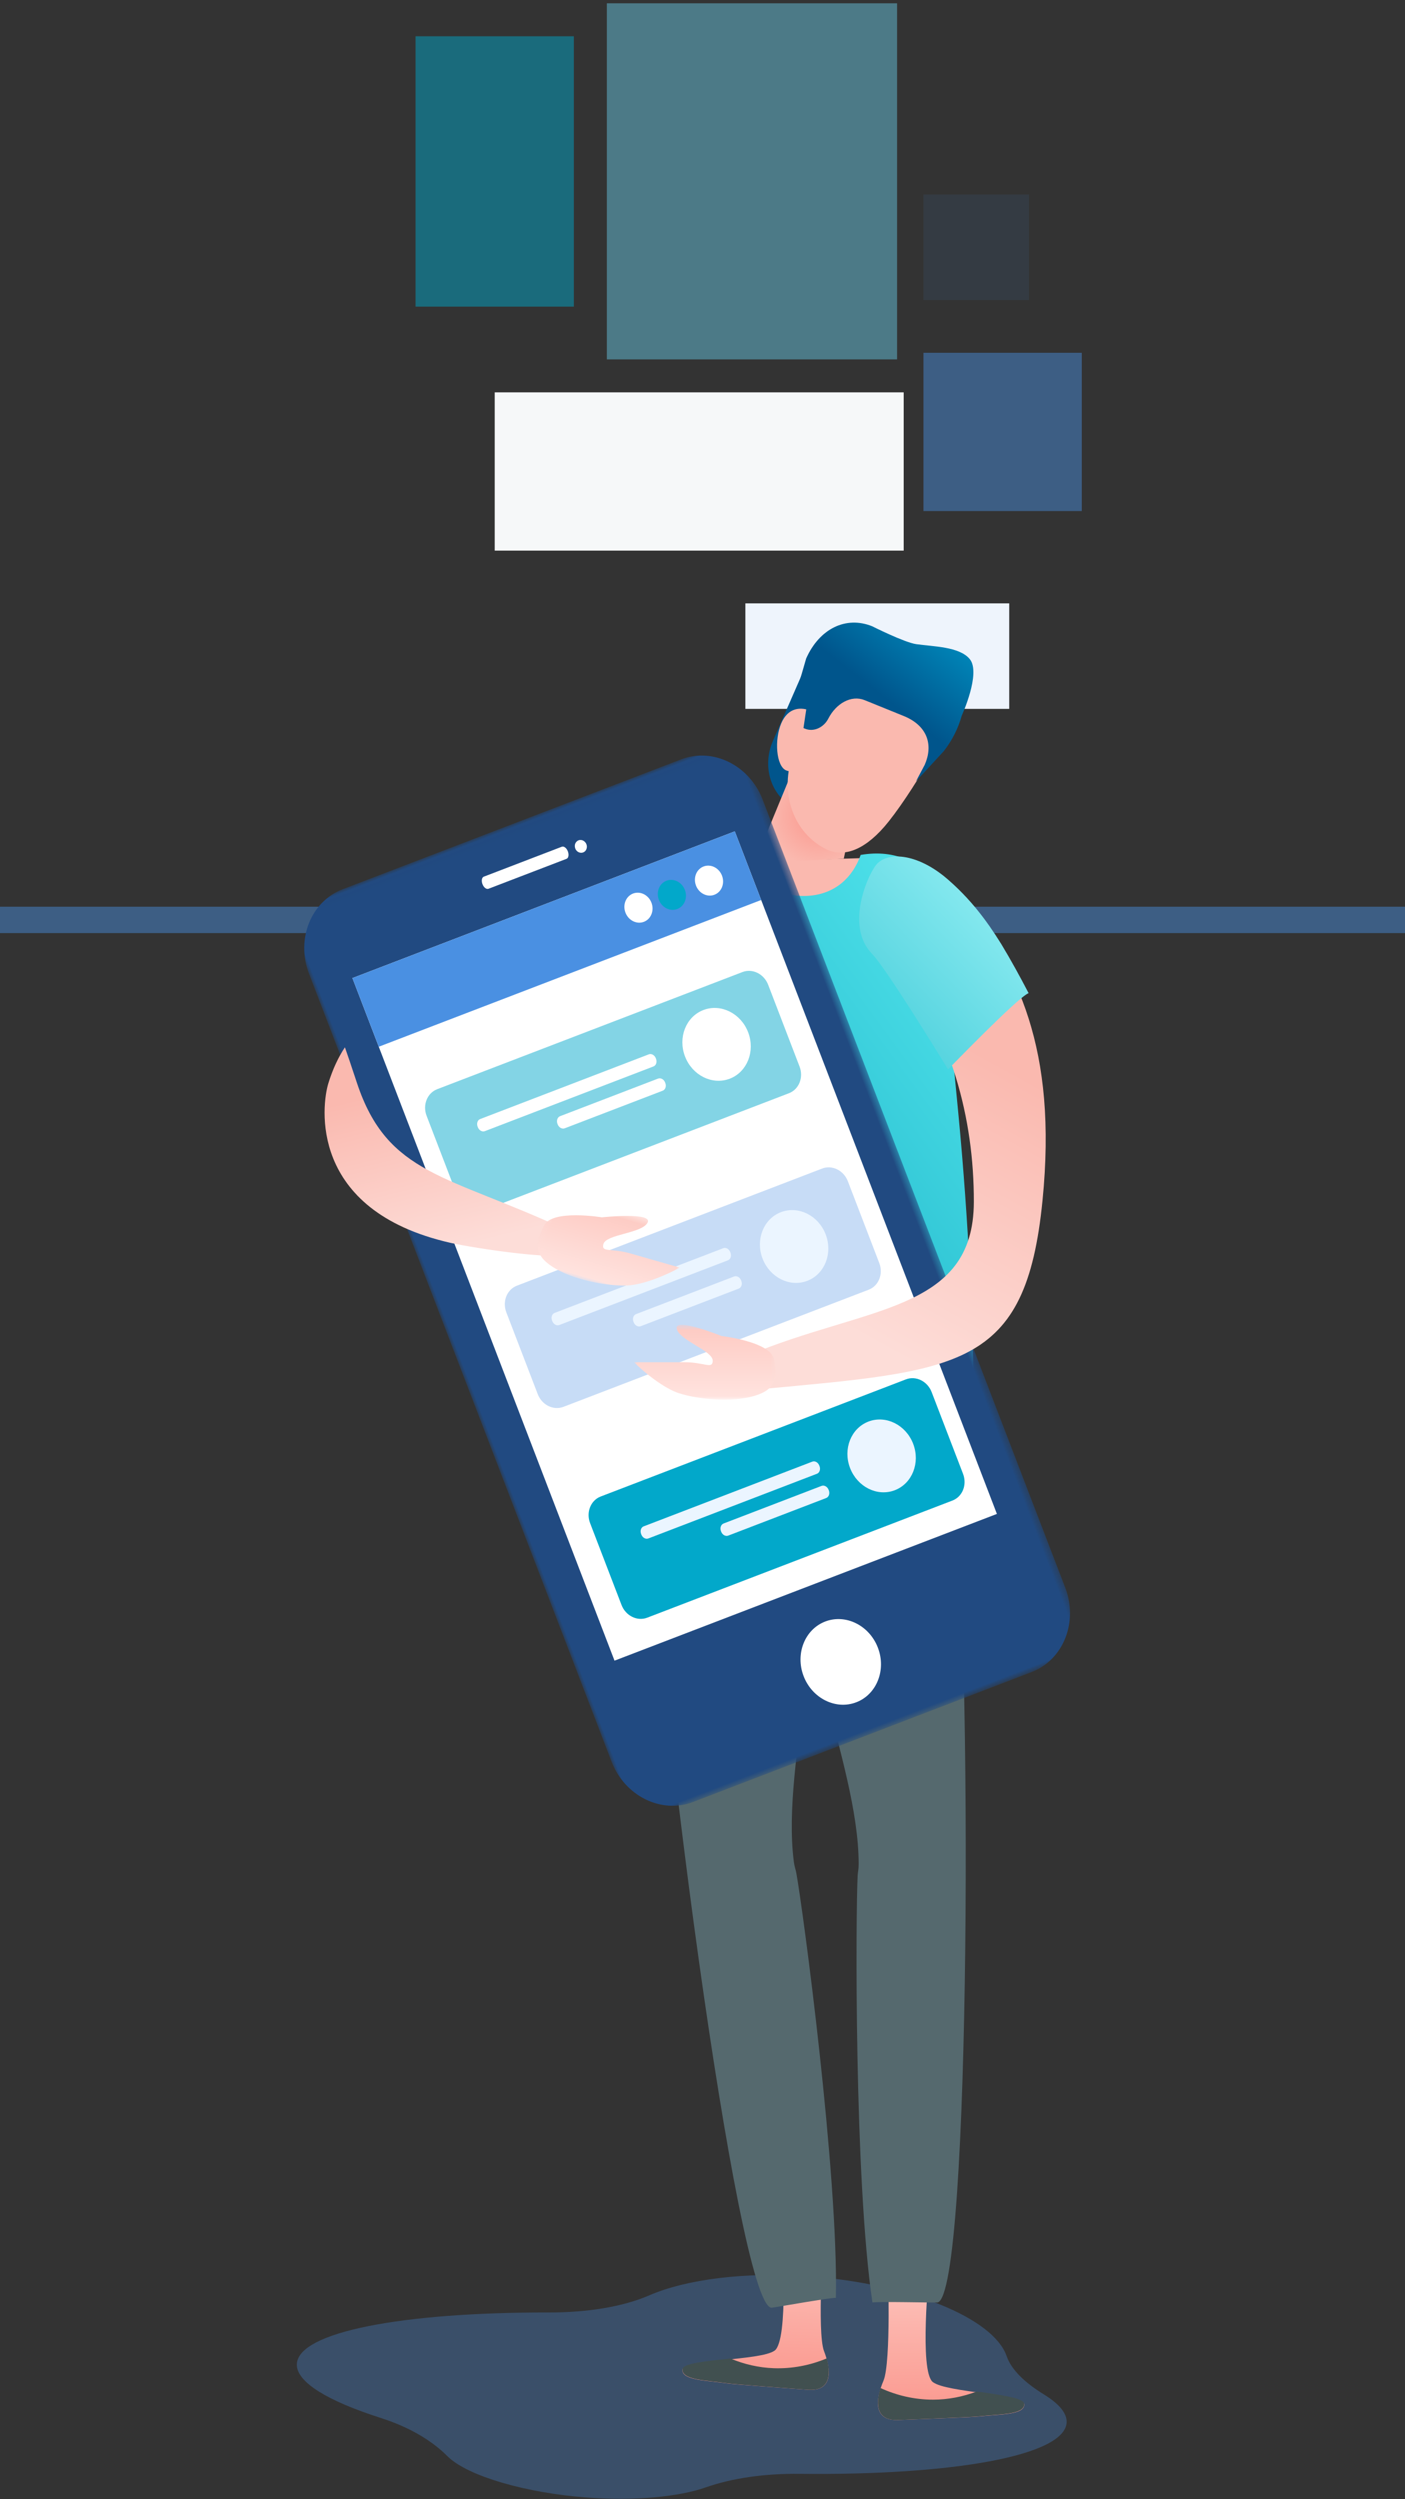 <svg width="213px" height="379px" viewBox="0 0 213 379" version="1.1" xmlns="http://www.w3.org/2000/svg" xmlns:xlink="http://www.w3.org/1999/xlink">
    <rect x="0" y="0" width="213" height="379" fill="#333333" stroke="none"/>
    <!-- Generator: Sketch 52.2 (67145) - http://www.bohemiancoding.com/sketch -->
    <title>Group 34</title>
    <desc>Created with Sketch.</desc>
    <defs>
        <linearGradient x1="50%" y1="0%" x2="50%" y2="100%" id="linearGradient-1">
            <stop stop-color="#FDC7C0" offset="0%"/>
            <stop stop-color="#FA968C" offset="100%"/>
        </linearGradient>
        <linearGradient x1="247.036%" y1="71.64%" x2="118.8%" y2="36.83%" id="linearGradient-2">
            <stop stop-color="#8EA2A7" offset="0%"/>
            <stop stop-color="#55696E" offset="100%"/>
        </linearGradient>
        <linearGradient x1="81.677%" y1="2.157%" x2="15.273%" y2="87.551%" id="linearGradient-3">
            <stop stop-color="#4CDFE8" offset="0%"/>
            <stop stop-color="#32C7D6" offset="46.161%"/>
            <stop stop-color="#25BBCC" offset="100%"/>
        </linearGradient>
        <radialGradient cx="37.046%" cy="50%" fx="37.046%" fy="50%" r="56.765%" gradientTransform="translate(0.37,0.5),scale(0.832,1),rotate(61.743),translate(-0.37,-0.5)" id="radialGradient-4">
            <stop stop-color="#FA968C" offset="0%"/>
            <stop stop-color="#FAB9AF" offset="100%"/>
        </radialGradient>
        <linearGradient x1="39.049%" y1="-13.169%" x2="50%" y2="54.699%" id="linearGradient-5">
            <stop stop-color="#008EC0" offset="0%"/>
            <stop stop-color="#00558C" offset="100%"/>
        </linearGradient>
        <polygon id="path-6" points="0.361 0.016 74.032 0.016 74.032 148.277 0.361 148.277"/>
        <polygon id="path-8" points="0 148.277 77.166 148.277 77.166 0 0 0"/>
        <linearGradient x1="21.922%" y1="58.608%" x2="80.216%" y2="50%" id="linearGradient-10">
            <stop stop-color="#FDDDD8" offset="0%"/>
            <stop stop-color="#FAB9AF" offset="100%"/>
        </linearGradient>
        <polygon id="path-11" points="0 0 21.774 0 21.774 11.599 0 11.599"/>
        <linearGradient x1="50%" y1="0%" x2="50%" y2="100%" id="linearGradient-13">
            <stop stop-color="#FFE5E1" offset="0%"/>
            <stop stop-color="#FDC7BF" offset="100%"/>
        </linearGradient>
        <linearGradient x1="78.041%" y1="87.908%" x2="0%" y2="50%" id="linearGradient-14">
            <stop stop-color="#88EAF0" offset="0%"/>
            <stop stop-color="#50D1DD" offset="100%"/>
        </linearGradient>
        <polygon id="path-15" points="0 0 21.444 0 21.444 11.343 0 11.343"/>
    </defs>
    <g id="Desktop_illustration" stroke="none" stroke-width="1" fill="none" fill-rule="evenodd">
        <g id="Group-34" transform="translate(-6, 0)">
            <g id="Group-23" transform="translate(6, 0)">
                <polygon id="Fill-1" fill-opacity="0.456" fill="#69CFEB" points="92 54.5 136 54.5 136 0.5 92 0.5"/>
                <polygon id="Fill-2" fill-opacity="0.464" fill="#4A90E2" points="140 77.5 164 77.5 164 53.5 140 53.5"/>
                <polygon id="Fill-3" fill-opacity="0.093" fill="#4A90E2" points="140 45.5 156 45.5 156 29.5 140 29.5"/>
                <polygon id="Fill-4" fill="#EEF4FC" points="113 107.5 153 107.5 153 91.5 113 91.5"/>
                <polygon id="Fill-5" fill-opacity="0.486" fill="#02A8CA" points="63 46.5 87 46.5 87 5.5 63 5.5"/>
                <polygon id="Fill-6" fill="#F6F8F9" points="75 83.5 137 83.5 137 59.5 75 59.5"/>
                <polygon id="Fill-7" fill-opacity="0.464" fill="#4A90E2" points="0 141.5 213 141.5 213 137.5 0 137.5"/>
            </g>
            <path d="M94.796,378.729 C85.965,378.062 76.907,375.568 73.798,372.447 C71.522,370.165 68.161,368.099 63.726,366.679 C55.679,364.105 50.903,361.24 51.002,358.518 C51.18,353.624 67.059,350.639 89.218,350.683 C94.978,350.694 100.412,349.83 104.414,348.093 C110.037,345.653 118.976,344.471 128.983,345.226 C143.732,346.34 156.611,351.485 158.615,357.318 C159.326,359.385 161.407,361.358 164.229,363.094 C166.523,364.505 167.755,365.937 167.705,367.331 C167.521,372.39 150.56,375.409 127.23,375.152 C121.959,375.094 117.007,375.798 113.021,377.198 C108.895,378.648 102.251,379.292 94.796,378.729 Z" id="Fill-1-Copy" fill-opacity="0.31" fill="#4A90E2"/>
            <g id="Group" transform="translate(0, 86)">
                <path d="M159.772,257.504 C159.772,257.504 159.255,272.233 160.446,275.04 C161.634,277.847 162.079,281.162 158.137,280.994 C154.428,280.836 147.233,280.591 145.953,280.453 C142.752,280.11 139.052,280.227 139.099,278.619 C139.147,277.014 150.85,276.858 152.956,275.239 C155.063,273.621 153.51,258.288 153.51,258.288 L159.772,257.504 Z" id="Fill-38" fill="url(#linearGradient-1)" transform="translate(150.19, 269.252) scale(-1, 1) translate(-150.19, -269.252) "/>
                <g id="Group-2" transform="translate(120.873, 264.391) rotate(2) translate(-120.873, -264.391) translate(109.782, 252.643)">
                    <path d="M20.674,0 C20.674,0 20.157,14.729 21.347,17.536 C22.535,20.343 22.981,23.658 19.039,23.49 C15.329,23.331 8.135,23.087 6.855,22.949 C3.654,22.606 -0.047,22.723 0,21.115 C0.048,19.51 11.751,19.353 13.858,17.735 C15.964,16.117 14.411,0.784 14.411,0.784 L20.674,0 Z" id="Fill-38-Copy" fill="url(#linearGradient-1)"/>
                    <path d="M7.202,19.164 C9.296,19.951 11.522,20.402 13.831,20.402 C16.643,20.402 19.34,19.765 21.803,18.635 C22.572,21.161 22.415,23.639 19.042,23.489 C15.331,23.326 8.136,23.075 6.854,22.933 C3.654,22.58 -0.047,22.701 0,21.047 C0.028,20.132 3.634,19.673 7.202,19.164" id="Fill-40-Copy" fill="#415050"/>
                </g>
                <path d="M146.301,276.668 C148.395,277.455 150.621,277.906 152.93,277.906 C155.742,277.906 158.438,277.27 160.902,276.139 C161.67,278.666 161.513,281.143 158.14,280.994 C154.43,280.831 147.235,280.579 145.953,280.437 C142.753,280.084 139.052,280.205 139.099,278.551 C139.127,277.636 142.733,277.178 146.301,276.668" id="Fill-40" fill="#415050" transform="translate(150.19, 278.569) scale(-1, 1) translate(-150.19, -278.569) "/>
                <path d="M122.82,263.009 C125.823,244.436 126.072,203.795 125.846,198.35 C125.821,197.763 125.702,197.454 125.712,196.623 C125.809,188.565 128.941,179.044 130.812,171.382 C135.06,153.967 137.881,140.877 138.28,135.728 C139.077,125.511 133.148,122.599 125.192,122.183 C117.235,121.768 114.916,114.248 111.961,138.256 C108.932,162.839 107.757,262.146 112.943,263.139 C113.743,263.167 121.965,262.847 122.82,263.009 Z" id="Fill-42" fill="url(#linearGradient-2)" transform="translate(123.861, 191.944) rotate(-8) translate(-123.861, -191.944) "/>
                <path d="M138.264,263.171 C135.489,244.602 135.73,203.89 136.021,198.432 C136.053,197.843 136.175,197.532 136.175,196.699 C136.175,188.628 133.163,179.131 131.388,171.479 C127.357,154.088 124.698,141.011 124.362,135.858 C123.689,125.632 129.643,122.636 137.591,122.115 C145.539,121.594 147.945,114.029 150.606,138.044 C153.333,162.632 153.312,262.107 148.123,263.171 C147.323,263.209 139.119,262.997 138.264,263.171 Z" id="Fill-42-Copy" fill="url(#linearGradient-2)"/>
                <path d="M135.715,76.655 C139.854,77.491 143.73,74.093 143.76,69.609 C143.808,62.197 143.926,55.452 144.023,50.946 C144.091,47.76 140.893,44.843 137.896,44.719 L121.134,44.064 C118.347,43.949 115.466,46.313 115.093,49.254 C114.581,53.291 114.312,59.406 113.806,66.092 C113.535,69.671 115.787,72.905 119.095,73.583 C123.433,74.473 127.845,75.069 132.18,75.942 C133.357,76.179 134.537,76.417 135.715,76.655 Z" id="Fill-15" fill="#FAB9AF" transform="translate(128.904, 60.421) rotate(-4) translate(-128.904, -60.421) "/>
                <path d="M123.621,43.772 C124.766,47.111 127.408,49.762 131.702,49.935 C136.002,50.109 138.895,47.684 140.361,44.452 C142.999,44.241 145.32,44.693 147.325,45.806 C150.331,47.477 150.24,48.523 150.569,52.256 C151.508,62.915 151.53,65.547 151.691,85.103 C151.823,101.056 151.114,118.174 150.239,127.671 C145.885,130.196 116.111,138.873 106.664,127.86 C106.626,114.518 111.108,100.87 112.844,87.128 C114.571,73.453 111.806,59.1 112.801,51.189 C113.268,47.481 116.427,43.482 119.865,43.621 L123.621,43.772 Z" id="Fill-17" fill="url(#linearGradient-3)" transform="translate(129.186, 88.462) rotate(-5) translate(-129.186, -88.462) "/>
                <g id="Group-25" transform="translate(134.707, 28.304) scale(-1, 1) rotate(-30) translate(-134.707, -28.304) translate(121.767, 6.024)">
                    <path d="M14.9,33.417 L15.446,33.487 C19.609,34.033 23.393,30.84 23.898,26.353 L25.252,14.35 L17.166,13.293 L14.9,33.417 Z" id="Fill-19" fill="#00558C"/>
                    <polygon id="Fill-21" fill="url(#radialGradient-4)" transform="translate(13.949, 33.907) rotate(34) translate(-13.949, -33.907) " points="22.063 40.373 15.509 27.158 5.835 31.366 8.512 40.656"/>
                    <path d="M7.82,36.294 C13.912,37.073 19.485,32.228 20.266,25.476 L21.844,11.853 L2.925,9.437 C2.925,9.437 1.693,20.072 2.24,27.425 C2.652,32.94 4.715,35.899 7.82,36.294" id="Fill-25" fill="#FAB9AF" transform="translate(11.972, 22.907) rotate(-4) translate(-11.972, -22.907) "/>
                    <polygon id="Fill-27" fill="#00558C" points="19.221 17.037 22.727 17.38 22.533 18.657 19.029 18.314"/>
                    <path d="M17.586,24.034 C17.251,26.711 18.303,29.04 19.933,29.232 C21.564,29.424 23.801,26.123 24.136,23.446 C24.47,20.765 22.776,19.722 21.146,19.531 C19.515,19.337 17.922,21.355 17.586,24.034" id="Fill-29" fill="#FAB9AF"/>
                    <path d="M0.692,14.765 C0.405,12.745 0.518,10.677 1.028,8.714 C1.028,8.714 1.687,1.707 4.229,0.707 C6.545,-0.2 10.105,1.87 12.418,2.791 C14.112,3.467 19.545,3.779 19.545,3.779 C23.829,4.37 26.303,8.121 25.784,13.015 L24.952,16.384 L22.259,18.814 L20.862,22.357 L20.583,22.318 C19.223,22.13 18.24,20.765 18.318,19.225 C18.444,16.684 17.146,14.36 14.933,14.052 L8.606,13.174 C4.755,12.641 2.504,14.726 2.155,18.017 L2.055,20.829 L0.692,14.765 Z" id="Fill-31" fill="url(#linearGradient-5)"/>
                </g>
                <g id="Group-28" transform="translate(111.236, 108.153) scale(-1, 1) rotate(51) translate(-111.236, -108.153) translate(42.838, 21.462)">
                    <g transform="translate(68.427, 86.748) rotate(-30) translate(-68.427, -86.748) translate(29.237, 12.209)">
                        <g id="Group-3" transform="translate(3.014, 0)">
                            <mask id="mask-7" fill="white">
                                <use xlink:href="#path-6"/>
                            </mask>
                            <g id="Clip-2"/>
                            <path d="M64.667,0.016 L9.726,0.016 C4.554,0.016 0.361,4.56 0.361,10.164 L0.361,138.129 C0.361,143.733 4.554,148.277 9.726,148.277 L64.667,148.277 C69.839,148.277 74.032,143.733 74.032,138.128 L74.032,10.164 C74.032,4.56 69.839,0.016 64.667,0.016" id="Fill-1" fill="#214A81" mask="url(#mask-7)"/>
                        </g>
                        <path d="M39.186,143.028 C35.862,143.028 33.157,140.086 33.157,136.468 C33.157,132.849 35.862,129.906 39.186,129.906 C42.51,129.906 45.215,132.849 45.215,136.468 C45.215,140.086 42.51,143.028 39.186,143.028" id="Fill-4" fill="#FFFFFF"/>
                        <path d="M34.355,5.905 C34.027,5.905 33.76,6.346 33.76,6.888 C33.76,7.432 34.027,7.873 34.355,7.873 L47.031,7.873 C47.359,7.873 47.626,7.432 47.626,6.888 C47.626,6.346 47.359,5.905 47.031,5.905 L34.355,5.905 Z" id="Fill-6" fill="#FFFFFF"/>
                        <path d="M31.013,7.584 C30.972,7.534 30.932,7.485 30.9,7.431 C30.868,7.382 30.836,7.322 30.814,7.265 C30.791,7.205 30.777,7.146 30.763,7.083 C30.755,7.019 30.746,6.954 30.746,6.891 C30.746,6.823 30.755,6.758 30.763,6.695 C30.777,6.635 30.796,6.572 30.818,6.513 C30.841,6.454 30.868,6.395 30.9,6.341 C30.932,6.287 30.972,6.237 31.013,6.193 C31.054,6.149 31.099,6.105 31.149,6.07 C31.197,6.036 31.252,6.007 31.306,5.982 C31.361,5.958 31.415,5.939 31.473,5.923 C31.592,5.899 31.714,5.899 31.827,5.923 C31.886,5.939 31.944,5.958 31.999,5.982 C32.053,6.007 32.102,6.036 32.152,6.07 C32.202,6.105 32.247,6.149 32.292,6.193 C32.333,6.237 32.37,6.287 32.406,6.341 C32.437,6.395 32.465,6.454 32.487,6.513 C32.509,6.572 32.528,6.635 32.536,6.695 C32.55,6.758 32.555,6.823 32.555,6.891 C32.555,6.954 32.55,7.019 32.541,7.083 C32.528,7.146 32.509,7.205 32.487,7.265 C32.465,7.322 32.437,7.382 32.406,7.431 C32.374,7.485 32.333,7.534 32.292,7.584 C32.247,7.628 32.202,7.672 32.152,7.707 C32.102,7.741 32.053,7.77 31.999,7.795 C31.944,7.819 31.886,7.839 31.827,7.853 C31.772,7.864 31.709,7.873 31.65,7.873 C31.411,7.873 31.184,7.77 31.013,7.584 Z" id="Fill-8" fill="#FFFFFF"/>
                        <mask id="mask-9" fill="white">
                            <use xlink:href="#path-8"/>
                        </mask>
                        <g id="Clip-11"/>
                        <polygon id="Fill-10" fill="#FFFFFF" mask="url(#mask-9)" points="9.043 124.001 71.138 124.001 71.138 13.122 9.043 13.122"/>
                        <polygon id="Fill-12" fill="#4A90E2" mask="url(#mask-9)" points="9.043 24.275 71.138 24.275 71.138 13.122 9.043 13.122"/>
                        <path d="M17.483,18.699 C17.483,19.966 16.538,20.995 15.373,20.995 C14.207,20.995 13.263,19.966 13.263,18.699 C13.263,17.43 14.207,16.402 15.373,16.402 C16.538,16.402 17.483,17.43 17.483,18.699" id="Fill-13" fill="#FFFFFF" mask="url(#mask-9)"/>
                        <path d="M21.402,20.995 C20.236,20.995 19.292,19.966 19.292,18.699 C19.292,17.43 20.236,16.402 21.402,16.402 C22.567,16.402 23.512,17.43 23.512,18.699 C23.512,19.966 22.567,20.995 21.402,20.995 Z" id="Fill-14" fill="#02A8CA" mask="url(#mask-9)"/>
                        <path d="M28.937,18.699 C28.937,19.966 27.992,20.995 26.827,20.995 C25.662,20.995 24.717,19.966 24.717,18.699 C24.717,17.43 25.662,16.402 26.827,16.402 C27.992,16.402 28.937,17.43 28.937,18.699" id="Fill-15" fill="#FFFFFF" mask="url(#mask-9)"/>
                        <path d="M64.171,119.692 L14.606,119.692 C12.978,119.692 11.657,118.26 11.657,116.494 L11.657,103.207 C11.657,101.442 12.978,100.009 14.606,100.009 L64.171,100.009 C65.8,100.009 67.12,101.442 67.12,103.207 L67.12,116.494 C67.12,118.26 65.8,119.692 64.171,119.692" id="Fill-16" fill="#02A8CA" mask="url(#mask-9)"/>
                        <path d="M59.714,108.538 L32.326,108.538 C31.898,108.538 31.551,108.118 31.551,107.599 L31.551,107.509 C31.551,106.991 31.898,106.57 32.326,106.57 L59.714,106.57 C60.142,106.57 60.489,106.991 60.489,107.509 L60.489,107.599 C60.489,108.118 60.142,108.538 59.714,108.538" id="Fill-17" fill="#EBF5FF" mask="url(#mask-9)"/>
                        <path d="M48.245,112.475 L32.341,112.475 C31.905,112.475 31.551,112.054 31.551,111.536 L31.551,111.446 C31.551,110.928 31.905,110.506 32.341,110.506 L48.245,110.506 C48.681,110.506 49.034,110.928 49.034,111.446 L49.034,111.536 C49.034,112.054 48.681,112.475 48.245,112.475" id="Fill-18" fill="#EBF5FF" mask="url(#mask-9)"/>
                        <path d="M27.331,109.522 C27.331,112.603 25.037,115.099 22.207,115.099 C19.377,115.099 17.083,112.603 17.083,109.522 C17.083,106.442 19.377,103.946 22.207,103.946 C25.037,103.946 27.331,106.442 27.331,109.522" id="Fill-19" fill="#EBF5FF" mask="url(#mask-9)"/>
                        <path d="M65.175,53.143 L15.61,53.143 C13.981,53.143 12.66,51.712 12.66,49.946 L12.66,36.659 C12.66,34.893 13.981,33.461 15.61,33.461 L65.175,33.461 C66.803,33.461 68.124,34.893 68.124,36.659 L68.124,49.946 C68.124,51.712 66.803,53.143 65.175,53.143" id="Fill-20" fill-opacity="0.486" fill="#02A8CA" mask="url(#mask-9)"/>
                        <path d="M60.716,41.99 L33.33,41.99 C32.902,41.99 32.555,41.569 32.555,41.051 L32.555,40.961 C32.555,40.442 32.902,40.022 33.33,40.022 L60.716,40.022 C61.145,40.022 61.492,40.442 61.492,40.961 L61.492,41.051 C61.492,41.569 61.145,41.99 60.716,41.99" id="Fill-21" fill="#FFFFFF" mask="url(#mask-9)"/>
                        <path d="M49.248,45.926 L33.344,45.926 C32.908,45.926 32.555,45.506 32.555,44.987 L32.555,44.897 C32.555,44.379 32.908,43.958 33.344,43.958 L49.248,43.958 C49.684,43.958 50.038,44.379 50.038,44.897 L50.038,44.987 C50.038,45.506 49.684,45.926 49.248,45.926" id="Fill-22" fill="#FFFFFF" mask="url(#mask-9)"/>
                        <path d="M28.324,42.292 C28.324,45.373 26.029,47.869 23.2,47.869 C20.369,47.869 18.075,45.373 18.075,42.292 C18.075,39.212 20.369,36.715 23.2,36.715 C26.029,36.715 28.324,39.212 28.324,42.292" id="Fill-23" fill="#FFFFFF" mask="url(#mask-9)"/>
                        <path d="M64.571,85.292 L15.007,85.292 C13.378,85.292 12.057,83.86 12.057,82.095 L12.057,68.807 C12.057,67.041 13.378,65.609 15.007,65.609 L64.571,65.609 C66.199,65.609 67.521,67.041 67.521,68.807 L67.521,82.095 C67.521,83.86 66.199,85.292 64.571,85.292" id="Fill-24" fill-opacity="0.31" fill="#4A90E2" mask="url(#mask-9)"/>
                        <path d="M60.717,73.482 L33.33,73.482 C32.902,73.482 32.555,73.062 32.555,72.543 L32.555,72.453 C32.555,71.935 32.902,71.514 33.33,71.514 L60.717,71.514 C61.145,71.514 61.492,71.935 61.492,72.453 L61.492,72.543 C61.492,73.062 61.145,73.482 60.717,73.482" id="Fill-25" fill="#EBF5FF" mask="url(#mask-9)"/>
                        <path d="M49.248,78.075 L33.344,78.075 C32.908,78.075 32.555,77.655 32.555,77.136 L32.555,77.046 C32.555,76.527 32.908,76.107 33.344,76.107 L49.248,76.107 C49.684,76.107 50.038,76.527 50.038,77.046 L50.038,77.136 C50.038,77.655 49.684,78.075 49.248,78.075" id="Fill-26" fill="#EBF5FF" mask="url(#mask-9)"/>
                        <path d="M28.335,75.123 C28.335,78.203 26.04,80.699 23.211,80.699 C20.38,80.699 18.086,78.203 18.086,75.123 C18.086,72.042 20.38,69.546 23.211,69.546 C26.04,69.546 28.335,72.042 28.335,75.123" id="Fill-27" fill="#EBF5FF" mask="url(#mask-9)"/>
                    </g>
                </g>
                <path d="M103.767,97.38 C103.2,96.819 101.837,94.406 102.969,92.999 C104.102,91.593 105.955,92.47 106.661,92.833 C123.978,101.736 133.685,114.875 146.545,104.121 C156.407,95.875 163.702,85.218 167.123,71.863 C168.261,67.414 172.212,65.293 175.79,65.814 C179.48,66.35 181.378,69.764 180.636,73.295 C177.86,86.392 172.596,98.856 153.384,111.969 C132.148,126.48 125.544,118.902 103.767,97.38 Z" id="Fill-33" fill="url(#linearGradient-10)" transform="translate(141.664, 92.587) rotate(-50) translate(-141.664, -92.587) "/>
                <g id="Group-27" transform="translate(79.787, 92.053) rotate(16) translate(-79.787, -92.053) translate(47.621, 64.507)">
                    <path d="M11.973,30.776 C9.702,27.739 1.947,15.644 3.08,14.237 C4.212,12.831 6.25,13.615 6.772,14.071 C21.676,27.075 25.206,35.347 39.934,33.878 C42.621,33.61 44.503,33.434 45.58,33.35 C44.588,34.918 43.259,36.429 41.595,37.881 C39.099,40.059 25.289,48.587 11.973,30.776 Z" id="Fill-33-Copy" fill="url(#linearGradient-10)" transform="translate(24.274, 27.636) scale(-1, 1) rotate(-50) translate(-24.274, -27.636) "/>
                    <g id="Group-41-Copy" transform="translate(53.108, 32.829) scale(-1, -1) translate(-53.108, -32.829) translate(42.017, 26.753)">
                        <mask id="mask-12" fill="white">
                            <use xlink:href="#path-11"/>
                        </mask>
                        <g id="Clip-40"/>
                        <path d="M13.448,9.868 C13.448,9.868 20.997,9 21.53,6.28 C22.063,3.558 21.982,1.623 18.546,0.587 C15.109,-0.446 9.964,0.01 6.925,0.987 C4.621,1.73 1.479,4.269 0,5.799 L7.721,5.799 C10.889,5.801 12.042,4.684 12.106,5.998 C12.183,7.59 7.003,9.134 6.564,10.99 C6.125,12.845 13.448,9.868 13.448,9.868" id="Fill-39" fill="url(#linearGradient-13)" mask="url(#mask-12)"/>
                    </g>
                </g>
                <path d="M146.46,50.754 L146.53,50.613 C146.647,50.389 146.774,50.166 146.912,49.948 C149.521,45.803 156.464,45.829 159.186,46.541 C161.908,47.254 163.243,51.793 161.093,57.466 C159.472,61.746 157.242,65.206 154.609,68.545 C152.832,70.748 150.96,72.882 149.035,74.983 C147.832,73.62 133.979,67.48 133.995,67.458 C136.249,64.624 145.011,53.568 146.46,50.754 Z" id="Fill-13" fill="url(#linearGradient-14)" transform="translate(148.078, 60.581) rotate(-70) translate(-148.078, -60.581) "/>
                <g id="Group-41" transform="translate(112.849, 120.581) scale(1, -1) translate(-112.849, -120.581) translate(102.127, 114.909)">
                    <mask id="mask-16" fill="white">
                        <use xlink:href="#path-15"/>
                    </mask>
                    <g id="Clip-40"/>
                    <path d="M13.245,9.65 C13.245,9.65 20.679,8.801 21.204,6.142 C21.729,3.48 21.649,1.587 18.265,0.574 C14.88,-0.436 9.813,0.01 6.82,0.965 C4.551,1.691 1.457,4.175 0,5.671 L7.604,5.671 C10.724,5.673 11.86,4.58 11.923,5.865 C11.999,7.422 6.897,8.932 6.464,10.747 C6.032,12.562 13.245,9.65 13.245,9.65" id="Fill-39" fill="url(#linearGradient-13)" mask="url(#mask-16)"/>
                </g>
            </g>
        </g>
    </g>
</svg>